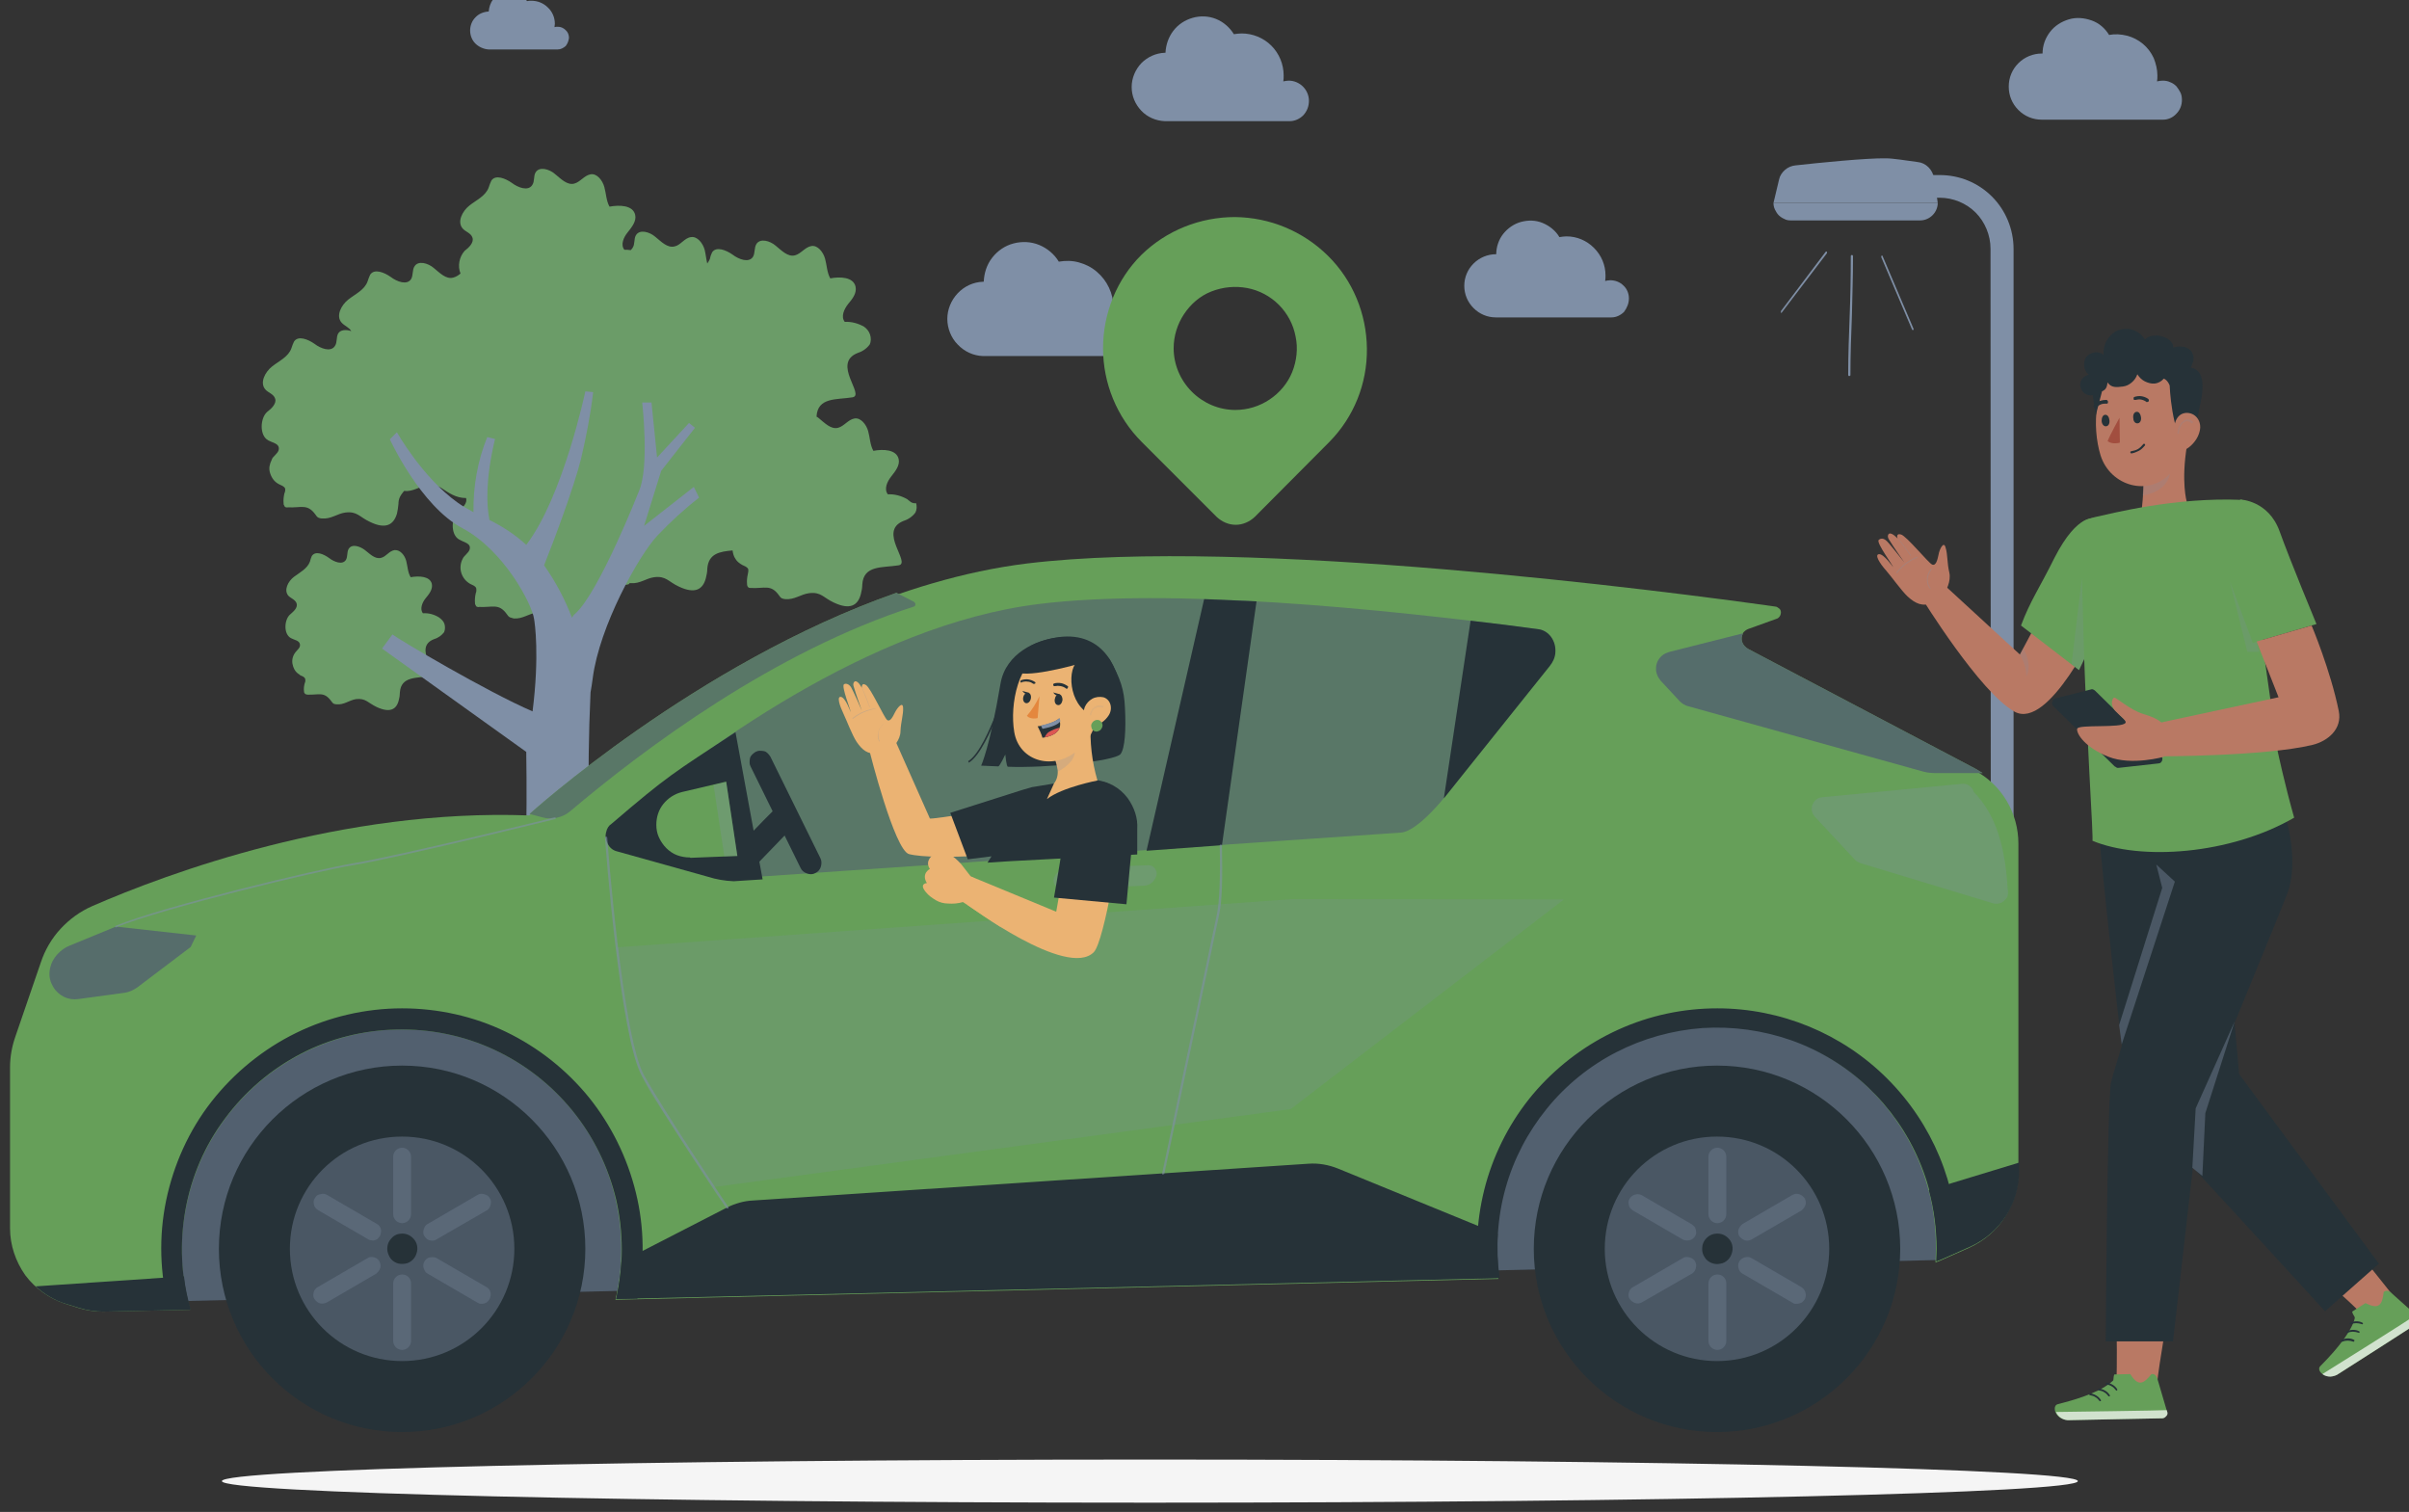 <?xml version="1.0" encoding="utf-8"?>
<!-- Generator: Adobe Illustrator 27.5.0, SVG Export Plug-In . SVG Version: 6.00 Build 0)  -->
<svg version="1.1" id="Calque_1" xmlns="http://www.w3.org/2000/svg" xmlns:xlink="http://www.w3.org/1999/xlink" x="0px" y="0px"
	 viewBox="0 0 648.2 406.8" style="enable-background:new 0 0 648.2 406.8;" xml:space="preserve">
<rect x="0" y="0" width="648.2" height="406.8" fill="#333333" stroke="none"/>
<style type="text/css">
	.st0{fill:#6B9C68;}
	.st1{fill:#7F8FA6;}
	.st2{fill:#F5F5F5;}
	.st3{fill:#669F59;}
	.st4{fill:#B97964;}
	.st5{fill:#263238;}
	.st6{opacity:0.7;fill:#FFFFFF;enable-background:new    ;}
	.st7{opacity:0.2;fill:#7F8FA6;enable-background:new    ;}
	.st8{fill:#A24E3F;}
	.st9{opacity:0.4;fill:#7F8FA6;enable-background:new    ;}
	.st10{opacity:0.3;fill:#7F8FA6;enable-background:new    ;}
	.st11{opacity:0.5;fill:#7F8FA6;enable-background:new    ;}
	.st12{opacity:0.8;fill:#566D6B;enable-background:new    ;}
	.st13{opacity:0.3;}
	.st14{fill:#566D6B;}
	.st15{opacity:0.6;fill:#7F8FA6;enable-background:new    ;}
	.st16{opacity:0.8;fill:#52606F;enable-background:new    ;}
	.st17{fill:#EBB373;}
	.st18{fill:#DC5753;}
	.st19{fill:#E4873E;}
	.st20{opacity:0.1;fill:#7F8FA6;enable-background:new    ;}
</style>
<path class="st0" d="M244.1,134.3c-1.6-0.9-3.4-1.4-5.2-1.3c-1.1-1.4-0.2-3.4,0.9-4.8c1.1-1.4,2.4-3,2-4.7c-0.6-2.6-4.2-2.7-6.8-2.2
	c-0.9-1.6-0.9-3.5-1.4-5.3c-0.5-1.8-2-3.7-3.7-3.4c-1.7,0.3-2.8,2.1-4.4,2.5c-1.9,0.5-3.6-1.3-5.2-2.6c-0.2-0.2-0.4-0.3-0.6-0.4
	c0.3-5.3,5.4-4.5,9.7-5.2c3.4-0.6-5.6-9.1,1.3-11.9c1.3-0.4,2.5-1.2,3.3-2.3c0.4-0.8,0.4-1.8,0.1-2.7c-0.3-0.9-0.9-1.6-1.6-2.1
	c-1.6-0.9-3.4-1.4-5.2-1.3c-1.1-1.4-0.2-3.4,0.9-4.8c1.1-1.3,2.4-2.9,2-4.7c-0.6-2.6-4.2-2.7-6.8-2.2c-0.9-1.6-0.9-3.5-1.4-5.3
	c-0.5-1.8-2-3.7-3.7-3.4s-2.8,2.1-4.4,2.5c-1.9,0.5-3.6-1.3-5.2-2.6c-1.5-1.3-4.2-2.1-5.2-0.4c-0.6,1-0.3,2.4-0.9,3.4
	c-1.1,1.7-3.8,0.7-5.5-0.6c-1.7-1.2-4.4-2.3-5.5-0.6c-0.3,0.6-0.5,1.2-0.6,1.8c-0.2,0.4-0.4,0.8-0.7,1.2c-0.3-1.2-0.4-2.5-0.7-3.7
	c-0.5-1.8-2-3.7-3.7-3.4c-1.7,0.2-2.8,2.2-4.4,2.5c-1.9,0.5-3.6-1.3-5.2-2.6c-1.5-1.3-4.2-2.1-5.2-0.4c-0.6,1-0.2,2.4-0.9,3.4
	c-0.1,0.2-0.3,0.4-0.5,0.6c-0.6-0.1-1.1-0.1-1.7-0.1c-1.1-1.3-0.2-3.4,0.9-4.7c1.1-1.4,2.4-3,2-4.7c-0.6-2.6-4.2-2.7-6.9-2.2
	c-0.9-1.6-0.9-3.5-1.4-5.3s-2-3.7-3.7-3.4c-1.7,0.3-2.8,2.1-4.4,2.5c-1.9,0.5-3.6-1.3-5.2-2.6c-1.5-1.3-4.2-2.1-5.2-0.4
	c-0.6,1-0.2,2.4-0.9,3.4c-1.1,1.7-3.8,0.7-5.5-0.6c-1.7-1.2-4.4-2.3-5.5-0.6c-0.3,0.6-0.5,1.2-0.7,1.8c-0.8,2.3-3.3,3.4-5.2,4.9
	c-1.9,1.5-3.4,4.4-1.8,6.2c0.8,0.9,2.2,1.2,2.6,2.4c0.5,1.3-0.9,2.7-2.1,3.6c-0.7,0.8-1.2,1.8-1.4,2.9s-0.1,2.2,0.3,3.2
	c-0.6,0.5-1.2,0.9-2,1.1c-1.9,0.5-3.6-1.3-5.2-2.6c-1.5-1.3-4.2-2.1-5.2-0.4c-0.6,0.9-0.3,2.4-0.9,3.4c-1.1,1.7-3.8,0.7-5.5-0.6
	c-1.7-1.2-4.4-2.3-5.5-0.6c-0.3,0.6-0.5,1.2-0.7,1.8c-0.8,2.3-3.3,3.4-5.2,4.9c-1.9,1.5-3.4,4.4-1.8,6.2c0.8,0.9,2.1,1.3,2.6,2.3
	c-1.3-0.5-2.9-0.4-3.5,0.6s-0.2,2.4-0.9,3.4c-1.1,1.7-3.8,0.7-5.5-0.6c-1.7-1.2-4.4-2.3-5.5-0.6c-0.3,0.6-0.5,1.2-0.7,1.8
	c-0.8,2.3-3.3,3.4-5.2,4.9c-1.9,1.5-3.4,4.4-1.8,6.2c0.8,0.9,2.2,1.2,2.6,2.4c0.5,1.3-0.9,2.7-2.1,3.6c-1.9,1.6-2.2,6.4,0.3,7.7
	c1.1,0.6,2.6,0.8,2.8,1.9c0.2,1.1-0.8,1.8-1.5,2.6c-0.2,0.2-0.3,0.4-0.4,0.7c-0.3,0.6-0.5,1.2-0.6,1.8c-0.1,0.7,0,1.3,0.2,1.9
	c0.2,0.6,0.5,1.2,0.9,1.7c0.4,0.5,0.9,0.9,1.5,1.2c0.6,0.3,1.3,0.5,1.6,1.1c0.1,0.5,0,0.9-0.2,1.4c-0.2,0.9-0.3,1.8-0.2,2.7
	c0,0.1,0,0.3,0.1,0.4s0.1,0.3,0.2,0.4c0.1,0.1,0.2,0.2,0.4,0.2c0.1,0,0.3,0.1,0.4,0c3.6,0.2,5.3-1.1,7.5,2c0.2,0.3,0.4,0.6,0.8,0.8
	c0.3,0.1,0.6,0.2,0.9,0.2c2.5,0.2,4.1-1.3,6.3-1.6c3.2-0.4,3.8,1.2,6.6,2.5c4.3,2.1,6.4,0.8,7.3-2.2c0.2-0.8,0.3-1.7,0.4-2.6
	c0-0.6,0.1-1.3,0.4-1.9c0.3-0.6,0.7-1.1,1.1-1.6h0.1c2.3,0.2,3.9-1.1,5.9-1.5l1.3-0.1c2.4,0,3.2,1.4,5.7,2.6
	c1.2,0.6,2.4,0.9,3.7,0.9c0.4,1.4-0.9,2.6-2.1,3.5c-1.9,1.6-2.2,6.4,0.3,7.7c1,0.6,2.6,0.9,2.8,1.9c0.2,1.1-0.8,1.8-1.5,2.6
	c-0.2,0.2-0.3,0.4-0.4,0.6c-0.6,1.1-0.8,2.5-0.4,3.8c0.4,1.3,1.2,2.3,2.4,3c0.6,0.3,1.3,0.5,1.6,1.1c0.1,0.5,0.1,1-0.1,1.4
	c-0.2,0.9-0.3,1.8-0.2,2.7c0,0.1,0,0.3,0.1,0.4s0.1,0.3,0.2,0.4c0.1,0.1,0.2,0.2,0.4,0.2c0.1,0,0.3,0.1,0.4,0c3.6,0.2,5.3-1.1,7.5,2
	c0.2,0.3,0.4,0.6,0.8,0.8c0.3,0.1,0.6,0.2,1,0.3c2.5,0.2,4.1-1.4,6.4-1.6c3.1-0.4,3.8,1.2,6.6,2.5c4.4,2.1,6.5,0.8,7.3-2.2
	c0.2-0.8,0.4-1.7,0.4-2.6c0.3-5.3,5.4-4.5,9.8-5.2c0.1,0,0.3-0.1,0.4-0.1s0.2-0.2,0.3-0.3h0.3c2.5,0.2,4.1-1.3,6.3-1.6
	c3.2-0.4,3.8,1.2,6.6,2.5c4.4,2.1,6.5,0.8,7.3-2.2c0.2-0.8,0.4-1.7,0.4-2.6c0.3-4.1,3.4-4.6,6.8-4.9c0.1,0.8,0.3,1.6,0.8,2.3
	c0.4,0.7,1.1,1.2,1.8,1.6c0.6,0.3,1.3,0.5,1.6,1.1c0.1,0.5,0,0.9-0.1,1.4c-0.2,0.9-0.3,1.8-0.2,2.7c0,0.3,0.1,0.6,0.3,0.8
	c0.2,0.2,0.5,0.2,0.8,0.2c3.6,0.2,5.3-1.1,7.5,2c0.2,0.3,0.4,0.6,0.8,0.8c0.3,0.1,0.6,0.2,0.9,0.2c2.5,0.2,4.1-1.3,6.4-1.6
	c3.2-0.4,3.8,1.2,6.6,2.5c4.4,2.1,6.5,0.8,7.3-2.2c0.2-0.8,0.4-1.7,0.4-2.6c0.3-5.3,5.4-4.5,9.8-5.2c3.4-0.6-5.6-9.1,1.2-11.9
	c1.3-0.4,2.5-1.2,3.3-2.3c0.4-0.8,0.4-1.7,0.2-2.5C245.2,135.5,244.8,134.8,244.1,134.3L244.1,134.3z"/>
<path class="st0" d="M118.1,166.1c-1.3-0.8-2.8-1.2-4.3-1.1c-0.9-1.1-0.2-2.9,0.7-4c0.9-1.1,2-2.4,1.7-3.9c-0.5-2.1-3.5-2.2-5.7-1.8
	c-0.8-1.3-0.8-2.9-1.2-4.4s-1.6-3-3.1-2.9c-1.5,0.2-2.3,1.8-3.7,2.1c-1.6,0.4-3-1.1-4.3-2.1s-3.5-1.8-4.4-0.3
	c-0.5,0.9-0.2,2-0.7,2.9c-0.9,1.5-3.2,0.6-4.6-0.5c-1.4-1-3.6-2-4.6-0.5c-0.2,0.5-0.4,1-0.5,1.5c-0.7,1.9-2.7,2.9-4.3,4.1
	c-1.6,1.2-2.8,3.6-1.5,5.1c0.7,0.7,1.8,1,2.2,2c0.4,1.2-0.8,2.2-1.7,3c-1.6,1.3-1.9,5.3,0.2,6.4c0.9,0.5,2.2,0.6,2.4,1.6
	s-0.7,1.5-1.2,2.2c-0.7,0.9-1,2-0.8,3.1s0.7,2.1,1.6,2.7c0.2,0.1,0.3,0.2,0.5,0.4c0.5,0.2,1.1,0.4,1.3,0.9c0.1,0.4,0.1,0.8-0.1,1.2
	c-0.2,0.7-0.3,1.5-0.2,2.2c0,0.3,0.1,0.5,0.3,0.7c0.2,0.1,0.4,0.2,0.7,0.2c3,0.1,4.4-0.9,6.3,1.7c0.2,0.3,0.4,0.5,0.6,0.7
	c0.3,0.1,0.5,0.2,0.8,0.2c2.1,0.2,3.4-1.1,5.3-1.4c2.6-0.3,3.2,1,5.5,2.1c3.6,1.7,5.4,0.7,6-1.8c0.2-0.7,0.3-1.4,0.3-2.1
	c0.3-4.4,4.5-3.8,8.1-4.4c2.8-0.5-4.7-7.6,1-9.9c1.1-0.3,2.1-1,2.8-1.9c0.3-0.7,0.3-1.5,0.1-2.2S118.8,166.6,118.1,166.1
	L118.1,166.1z"/>
<path class="st1" d="M173.3,141.5l4.6-14.8l9.1-11.6l-1.6-1.3l-8.6,9.3l-1.5-14.8h-2.5c0,0,2,17.5-0.9,23.9c0,0-10.6,27-17.1,32.9
	c-0.4,0.3-0.7,0.7-0.9,1.1c-1.9-5-4.4-9.7-7.5-14.1c2.6-6.5,8-20.9,9.9-28.5c1.4-5.9,2.6-12,3.3-18.1l-2.1-0.2c0,0-6,28.4-15.9,41.3
	c-2.9-2.7-6.3-4.9-9.9-6.7c-0.8-4-1.1-10.9,1.5-21.8l-2.1-0.5c-2.6,6.4-3.8,13.3-3.7,20.2c-1.5-0.8-2.9-1.6-4.3-2.6
	c-9.5-6.8-16.3-18.9-16.3-18.9l-1.9,1.9c0,0,8.2,17.9,19.5,23.9s18.8,20.6,19.3,24.4c0.2,1.1,1.5,9.8-0.4,24.9
	c-12.1-5.2-36.1-19.4-37.7-20.7l-2.8,3.8l38.8,27.8c0.6,37-2.2,75.5-2.1,83.8h22.6c-0.6-11.5-5.3-54.7-3.2-99.8
	c0.2-1.1,0.4-2.4,0.6-3.9c1.8-13.9,12.3-32.8,17.3-38.2c3.5-3.7,7.3-7.2,11.3-10.3l-1.4-2.9L173.3,141.5L173.3,141.5z"/>
<path class="st1" d="M352.2,27.1c0-1.4-0.6-2.8-1.6-3.8s-2.4-1.6-3.8-1.6c-0.5,0-1,0.1-1.5,0.2c0.1-0.5,0.1-1.1,0.1-1.6
	c0-3-1.2-5.9-3.3-8s-5-3.3-8-3.3c-0.7,0-1.4,0.1-2.1,0.2c-1.1-1.8-2.8-3.3-4.8-4.1c-2-0.8-4.2-0.9-6.3-0.3c-2.1,0.6-3.9,1.8-5.2,3.5
	s-2,3.8-2.1,5.9h-0.2c-2.4,0.1-4.6,1.1-6.3,2.8c-1.6,1.7-2.6,4-2.6,6.4s0.9,4.6,2.6,6.4c1.6,1.7,3.9,2.7,6.3,2.8H347
	c1.4,0,2.7-0.6,3.7-1.6C351.7,29.9,352.2,28.6,352.2,27.1L352.2,27.1z"/>
<path class="st1" d="M438.3,80.3c0-1.3-0.5-2.6-1.5-3.5c-0.9-0.9-2.2-1.4-3.5-1.4c-0.5,0-1,0.1-1.4,0.2c0.1-0.5,0.1-1,0.1-1.5
	c0-2.8-1.1-5.4-3.1-7.4s-4.6-3.1-7.4-3.1c-0.6,0-1.3,0.1-1.9,0.2c-1-1.7-2.6-3-4.5-3.8s-3.9-0.8-5.8-0.3c-1.9,0.5-3.6,1.7-4.8,3.2
	s-1.9,3.5-1.9,5.5h-0.1c-2.2,0-4.4,0.9-6,2.5c-1.6,1.6-2.5,3.7-2.5,6s0.9,4.4,2.5,6s3.7,2.5,6,2.5h31.1c1.3,0,2.5-0.6,3.4-1.5
	C437.8,82.8,438.3,81.6,438.3,80.3L438.3,80.3z"/>
<path class="st1" d="M153.1,10.2c0-0.8-0.3-1.6-0.9-2.1c-0.6-0.6-1.3-0.9-2.1-0.9c-0.3,0-0.6,0-0.9,0.1c0-0.3,0.1-0.6,0.1-0.9
	c0-1.7-0.7-3.3-1.9-4.4c-1.2-1.2-2.8-1.8-4.4-1.8c-0.4,0-0.8,0-1.2,0.1c-0.6-1-1.6-1.8-2.7-2.3c-1.1-0.4-2.3-0.5-3.5-0.2
	c-1.2,0.3-2.2,1-2.9,2c-0.7,0.9-1.1,2.1-1.2,3.3h-0.1c-1.3,0.1-2.6,0.6-3.5,1.6c-0.9,0.9-1.4,2.2-1.4,3.5s0.5,2.6,1.4,3.5
	s2.2,1.5,3.5,1.6h18.7c0.8,0,1.5-0.4,2.1-0.9C152.7,11.8,153,11,153.1,10.2L153.1,10.2z"/>
<path class="st1" d="M587.1,26.9c0-0.7-0.1-1.4-0.4-2s-0.7-1.2-1.1-1.7c-0.5-0.5-1.1-0.9-1.7-1.1c-0.6-0.3-1.3-0.4-2-0.4
	c-0.5,0-1,0.1-1.5,0.2c0.1-0.5,0.1-1.1,0.1-1.6c0-1.6-0.4-3.2-1-4.7c-0.7-1.5-1.7-2.8-2.9-3.8c-1.2-1-2.7-1.8-4.3-2.2
	s-3.2-0.5-4.8-0.2c-1.1-1.8-2.7-3.2-4.7-3.9s-4.1-0.9-6.1-0.3c-2,0.6-3.8,1.7-5.1,3.4s-2,3.7-2,5.8h-0.2c-2.3,0-4.6,0.9-6.3,2.6
	c-1.7,1.7-2.6,3.9-2.6,6.3s0.9,4.6,2.6,6.3c1.7,1.7,3.9,2.6,6.3,2.6H582c1.4,0,2.7-0.6,3.6-1.6C586.6,29.6,587.1,28.3,587.1,26.9
	L587.1,26.9z"/>
<path class="st1" d="M307.1,90.2c0-1.6-0.6-3.1-1.7-4.2c-1.1-1.1-2.6-1.7-4.2-1.7c-0.6,0-1.1,0.1-1.7,0.2c0.1-0.6,0.1-1.2,0.1-1.8
	c0-1.8-0.4-3.6-1.2-5.3c-0.8-1.7-1.9-3.1-3.3-4.3s-3-2-4.8-2.5c-1.8-0.5-3.6-0.5-5.4-0.2c-1.2-2-3.1-3.6-5.3-4.5
	c-2.2-0.9-4.6-1-6.9-0.4c-2.3,0.6-4.3,2-5.7,3.8c-1.5,1.9-2.2,4.2-2.3,6.5h-0.2c-2.6,0.1-5,1.2-6.8,3.1c-1.8,1.9-2.8,4.4-2.8,6.9
	s1,5.1,2.8,6.9c1.8,1.9,4.2,3,6.8,3.1h36.9c1.5,0,3-0.7,4.1-1.8S307.2,91.7,307.1,90.2L307.1,90.2z"/>
<path class="st1" d="M535.7,286h6.1V67c0-5.3-2.1-10.4-5.8-14.1c-3.8-3.8-8.8-5.8-14.1-5.8h-5.4v6.1h5.4c3.7,0,7.2,1.5,9.7,4
	s4,6.1,4,9.7L535.7,286L535.7,286z"/>
<path class="st1" d="M477.2,54.6h44.2l-1-6.7c-0.2-1.1-0.7-2.1-1.5-2.9c-0.8-0.8-1.8-1.3-2.9-1.4c-2.9-0.4-6.7-1-8.5-1
	c-5.2-0.1-18.1,1.2-24.4,1.9c-1,0.1-2,0.5-2.8,1.2c-0.8,0.7-1.4,1.6-1.6,2.6L477.2,54.6L477.2,54.6z"/>
<path class="st1" d="M481.8,59.3h34.9c1.2,0,2.4-0.5,3.3-1.4s1.4-2.1,1.4-3.3h-44.2c0,0.6,0.1,1.2,0.4,1.8s0.6,1.1,1,1.5
	c0.4,0.4,1,0.8,1.5,1C480.6,59.2,481.2,59.3,481.8,59.3L481.8,59.3z"/>
<path class="st1" d="M514.7,88.8c0,0-0.1,0-0.1,0c0,0-0.1-0.1-0.1-0.1l-8.3-19.5c0,0,0-0.1,0-0.1s0-0.1,0-0.1c0,0,0-0.1,0-0.1
	c0,0,0,0,0.1-0.1s0.1,0,0.1,0s0.1,0,0.1,0c0,0,0,0,0.1,0.1c0,0,0,0.1,0,0.1l8.3,19.5c0,0,0,0.1,0,0.1s0,0.1,0,0.1c0,0,0,0.1,0,0.1
	C514.8,88.7,514.8,88.7,514.7,88.8L514.7,88.8L514.7,88.8z"/>
<path class="st1" d="M497.6,101.2c-0.1,0-0.1,0-0.2-0.1c0,0-0.1-0.1-0.1-0.2c0-5.6,0.2-10.9,0.4-16s0.3-10.3,0.3-16
	c0-0.1,0-0.1,0.1-0.2c0,0,0.1-0.1,0.2-0.1s0.1,0,0.2,0.1c0,0,0.1,0.1,0.1,0.2c0,5.6-0.2,10.9-0.3,16c-0.2,5.1-0.4,10.3-0.4,16
	c0,0.1,0,0.1-0.1,0.2C497.7,101.1,497.6,101.2,497.6,101.2z"/>
<path class="st1" d="M479.3,84.2c0,0-0.1,0-0.1-0.1c0,0,0-0.1,0-0.1c0,0,0-0.1,0-0.1s0-0.1,0-0.1c0,0,0-0.1,0-0.1l12-15.9
	c0,0,0-0.1,0.1-0.1s0.1,0,0.1,0s0.1,0,0.1,0s0.1,0,0.1,0c0,0,0,0.1,0,0.1c0,0,0,0.1,0,0.1s0,0.1,0,0.1c0,0,0,0.1,0,0.1l-12.1,15.9
	C479.4,84.1,479.4,84.2,479.3,84.2C479.3,84.2,479.3,84.2,479.3,84.2L479.3,84.2z"/>
<path class="st2" d="M559.1,398.5c0,3.2-111.8,5.8-249.7,5.8s-249.7-2.6-249.7-5.8s111.8-5.8,249.7-5.8S559.1,395.3,559.1,398.5z"/>
<path class="st3" d="M307.2,68.5c6.7-6.5,15.7-10.1,25.1-10.1c9.4,0.1,18.3,3.8,25,10.4s10.4,15.6,10.5,25
	c0.1,9.4-3.5,18.4-10.1,25.1l-20.1,20.2c-1.4,1.3-3.2,2.1-5.1,2.1s-3.7-0.8-5.1-2.1l-20.2-20.2c-6.7-6.7-10.4-15.8-10.4-25.2
	S300.5,75.1,307.2,68.5L307.2,68.5z M332.4,110.3c3.3,0,6.5-1,9.2-2.8s4.9-4.4,6.1-7.4c1.2-3,1.6-6.4,0.9-9.6
	c-0.6-3.2-2.2-6.2-4.5-8.5c-2.3-2.3-5.3-3.9-8.5-4.5c-3.2-0.6-6.5-0.3-9.6,0.9s-5.6,3.4-7.4,6.1s-2.8,5.9-2.8,9.2
	c0,4.4,1.8,8.6,4.9,11.7C323.8,108.5,328,110.3,332.4,110.3L332.4,110.3z"/>
<path class="st4" d="M624,343.1l9.4-7.4c6,6.8,10.8,13.6,14.4,17.6l-2.2,5.3l-6.1-1.2C634.5,352.4,629.4,347.6,624,343.1L624,343.1z
	"/>
<path class="st3" d="M632.9,352.9l3.6-2.3c3.7,1.9,4.5,0.4,4.9-3c1-0.8,2,0.2,2.3,0.5l6.6,5.9c0.3,0.2,0.4,0.6,0.5,0.9
	s-0.1,0.7-0.3,1c-0.1,0.1-0.2,0.2-0.3,0.3l-8.7,5.6l-12.2,7.8c-3.3,2.1-6.2-0.8-5-2c5.3-5.3,8.6-9.9,9.3-12.9
	C633.7,354.1,633.2,354.1,632.9,352.9L632.9,352.9z"/>
<path class="st5" d="M635.6,356.3C635.6,356.3,635.5,356.3,635.6,356.3c-0.6-0.2-1.1-0.3-1.6-0.3s-1,0.1-1.5,0.3c0,0-0.1,0-0.1,0
	s-0.1,0-0.1,0c0,0-0.1,0-0.1,0s0,0,0-0.1s0-0.1,0-0.1s0-0.1,0-0.1s0-0.1,0-0.1c0,0,0,0,0.1,0c0.5-0.2,1.1-0.4,1.7-0.4
	s1.2,0.1,1.7,0.4c0.1,0,0.1,0.1,0.1,0.1s0,0.1,0,0.2c0,0-0.1,0.1-0.1,0.1C635.7,356.3,635.7,356.3,635.6,356.3L635.6,356.3z"/>
<path class="st5" d="M634.7,358.6L634.7,358.6c-0.6-0.2-1.1-0.3-1.6-0.3s-1,0.1-1.5,0.3c0,0-0.1,0-0.1,0s-0.1,0-0.1,0s-0.1,0-0.1,0
	s0,0,0-0.1s0-0.1,0-0.1s0-0.1,0-0.1s0-0.1,0-0.1c0,0,0,0,0.1,0c0.5-0.2,1.1-0.4,1.7-0.4s1.2,0.1,1.7,0.4c0.1,0,0.1,0.1,0.1,0.1
	c0,0.1,0,0.1,0,0.2c0,0-0.1,0.1-0.1,0.1C634.8,358.6,634.8,358.6,634.7,358.6L634.7,358.6z"/>
<path class="st5" d="M633.3,361C633.3,361,633.3,361,633.3,361c-0.6-0.2-1.1-0.3-1.6-0.3s-1,0.1-1.5,0.3c0,0-0.1,0-0.1,0
	s-0.1,0-0.1,0c0,0-0.1,0-0.1,0s0,0,0-0.1s0-0.1,0-0.1s0-0.1,0-0.1s0-0.1,0-0.1c0,0,0,0,0.1-0.1c0.5-0.2,1.1-0.4,1.7-0.4
	s1.2,0.1,1.7,0.4c0,0,0,0,0.1,0c0,0,0,0,0,0.1s0,0.1,0,0.1c0,0,0,0.1,0,0.1c0,0,0,0.1-0.1,0.1C633.4,361,633.4,361,633.3,361
	L633.3,361z"/>
<path class="st6" d="M650.5,355.9c-0.1,0.1-0.2,0.2-0.3,0.3l-8.7,5.6l-12.2,7.8c-0.6,0.5-1.4,0.7-2.2,0.8c-0.8,0-1.6-0.2-2.2-0.7
	c0.5-0.3,25-15.6,25.2-16l0.5,0.5c0.2,0.2,0.3,0.5,0.3,0.9C650.9,355.4,650.7,355.7,650.5,355.9L650.5,355.9z"/>
<path class="st4" d="M568.8,342.8l14.5,9c-1.1,10.9-3.8,20.8-2.8,26.1l-4.7,3.4l-6.4-6.7C569.5,374.6,570,355.1,568.8,342.8z"/>
<path class="st3" d="M568.9,369.8l4.3-0.1c2.2,3.5,3.6,2.6,5.7,0c1.3-0.2,1.6,1.3,1.7,1.6l2.5,8.5c0.1,0.3,0.1,0.7-0.1,1
	c-0.2,0.3-0.5,0.5-0.8,0.7c-0.1,0-0.3,0.1-0.4,0.1l-10.4,0.2l-14.5,0.3c-4,0.1-4.9-3.9-3.2-4.3c7.3-1.8,12.4-4,14.7-6.2
	C568.9,371.3,568.5,371,568.9,369.8L568.9,369.8z"/>
<path class="st5" d="M569.5,374.1c0,0-0.1,0-0.1,0c0,0-0.1,0-0.1-0.1c-0.3-0.4-0.7-0.8-1.1-1c-0.4-0.3-0.9-0.4-1.4-0.5
	c0,0-0.1,0-0.1,0s0,0-0.1-0.1s0,0,0-0.1c0,0,0-0.1,0-0.1c0,0,0-0.1,0-0.1s0,0,0.1-0.1s0,0,0.1,0c0,0,0.1,0,0.1,0
	c0.6,0.1,1.1,0.3,1.6,0.6c0.5,0.3,0.9,0.7,1.2,1.2c0,0,0,0.1,0,0.2c0,0.1,0,0.1-0.1,0.1C569.6,374.2,569.5,374.2,569.5,374.1
	L569.5,374.1z"/>
<path class="st5" d="M567.5,375.7c0,0-0.1,0-0.1,0c0,0-0.1,0-0.1-0.1c-0.3-0.4-0.7-0.8-1.1-1c-0.4-0.3-0.9-0.4-1.4-0.5
	c-0.1,0-0.1,0-0.2-0.1s-0.1-0.1,0-0.2c0,0,0-0.1,0-0.1s0,0,0.1-0.1c0,0,0,0,0.1,0s0.1,0,0.1,0c0.6,0.1,1.1,0.3,1.6,0.6
	c0.5,0.3,0.9,0.7,1.2,1.2c0,0,0,0.1,0,0.2c0,0.1,0,0.1-0.1,0.1C567.6,375.7,567.6,375.7,567.5,375.7L567.5,375.7z"/>
<path class="st5" d="M565.1,377c0,0-0.1,0-0.1,0c0,0-0.1,0-0.1-0.1c-0.3-0.4-0.7-0.8-1.1-1c-0.4-0.3-0.9-0.4-1.4-0.5
	c0,0-0.1,0-0.1,0c0,0,0,0-0.1-0.1s0,0,0-0.1c0,0,0-0.1,0-0.1c0,0,0-0.1,0-0.1c0,0,0,0,0.1-0.1c0,0,0,0,0.1,0c0,0,0.1,0,0.1,0
	c0.6,0.1,1.1,0.3,1.6,0.6c0.5,0.3,0.9,0.7,1.2,1.2c0,0,0,0.1,0,0.1s0,0.1,0,0.1C565.3,376.9,565.3,377,565.1,377
	C565.2,377,565.2,377,565.1,377L565.1,377L565.1,377z"/>
<path class="st6" d="M582.3,381.5c-0.1,0-0.3,0.1-0.4,0.1l-10.4,0.2l-14.5,0.3c-0.8,0.1-1.6-0.1-2.3-0.5c-0.7-0.4-1.2-1-1.5-1.7
	c0.6,0,29.5-0.4,29.8-0.5l0.2,0.6c0.1,0.3,0,0.7-0.2,0.9S582.6,381.4,582.3,381.5L582.3,381.5z"/>
<path class="st4" d="M588.4,135c0,0-1.6-5.4,0.1-15.4l-0.5-0.2c0.2-1.4,0.5-2.7,0.8-3.8c0,0,0,0,0-0.1l-12.4,9.7
	c0.7,3.1,0.2,9.2-0.1,11.8c0,0-1.2,4.8,5,4.3C585.7,140.9,588.4,135,588.4,135L588.4,135z"/>
<path class="st7" d="M576.6,129.6l7.4-2.6c-0.4,2.5-2.2,5.5-7.5,6.3C576.7,132.1,576.7,130.8,576.6,129.6L576.6,129.6z"/>
<path class="st4" d="M588,109.1c0.1,8.5,0.3,13.3-3.7,17.9c-6,6.9-16.5,3.8-19.1-4.5c-2.3-7.5-2-20.2,6-24c1.8-0.8,3.8-1.2,5.8-1.1
	c2,0.1,3.9,0.7,5.6,1.8c1.7,1.1,3.1,2.5,4,4.3C587.5,105.1,588,107.1,588,109.1L588,109.1z"/>
<path class="st5" d="M588.4,98.8c-1.5-4.6-13.2-3.8-16.3-1.2c-0.5,0.4,6.7,3.4,6.3,3.3l3.3,0.9c0.5-0.1,1.5,0.4,2.1,1.9
	c0,0,0.5,13,4.5,16.5c2.8-1.7,2.7-6.8,3.4-9.9C592.8,105.6,594.1,98.8,588.4,98.8L588.4,98.8z"/>
<path class="st4" d="M591.9,115.9c-0.2,1-0.7,2-1.3,2.8c-0.6,0.8-1.4,1.6-2.3,2.1c-2.4,1.4-3.6-1.3-3.5-4c0.1-2.4,0.6-5.4,3.3-5.7
	C590.8,110.9,592.5,113.4,591.9,115.9L591.9,115.9z"/>
<path class="st5" d="M576.1,112.3c0.1,0.9-0.3,1.6-1,1.6s-1.1-0.7-1.1-1.5c-0.1-0.9,0.3-1.6,1-1.6
	C575.6,110.8,576,111.5,576.1,112.3z"/>
<path class="st5" d="M567.6,113.1c0.1,0.9-0.3,1.6-1,1.6c-0.6,0-1.1-0.7-1.1-1.5s0.3-1.6,1-1.6C567.1,111.6,567.5,112.2,567.6,113.1
	z"/>
<path class="st8" d="M570.3,112.4c0,0-2.5,4.5-3.2,6.3c1.3,1,3.3,0.4,3.3,0.4L570.3,112.4L570.3,112.4z"/>
<path class="st5" d="M577.9,108.1c-0.1,0-0.1,0.1-0.2,0.1s-0.1,0-0.2-0.1c-0.4-0.3-0.9-0.5-1.4-0.6c-0.5-0.1-1,0-1.5,0.1
	c-0.1,0-0.2,0-0.3,0s-0.2-0.1-0.2-0.2c0-0.1,0-0.1,0-0.2c0-0.1,0-0.1,0-0.2c0-0.1,0-0.1,0.1-0.1c0,0,0.1-0.1,0.1-0.1
	c0.6-0.2,1.3-0.3,1.9-0.2c0.6,0.1,1.2,0.3,1.8,0.7c0,0,0.1,0.1,0.1,0.1c0,0,0,0.1,0.1,0.2c0,0.1,0,0.1,0,0.2s0,0.1-0.1,0.2
	C578.1,108.1,578,108.1,577.9,108.1L577.9,108.1z"/>
<path class="st5" d="M573.5,122c-0.1,0-0.2-0.1-0.2-0.1c0-0.1-0.1-0.2-0.1-0.2s0-0.2,0.1-0.2c0.1-0.1,0.1-0.1,0.2-0.1
	c0.6-0.1,1.3-0.3,1.8-0.6s1-0.8,1.4-1.3c0,0,0.1-0.1,0.1-0.1c0,0,0.1,0,0.1,0s0.1,0,0.1,0c0,0,0.1,0,0.1,0.1
	c0.1,0.1,0.1,0.2,0.1,0.2s0,0.2-0.1,0.2c-0.5,0.6-1,1.1-1.6,1.4S574.2,121.9,573.5,122L573.5,122L573.5,122z"/>
<path class="st7" d="M586.1,116.7C586.1,116.7,586.1,116.7,586.1,116.7c-0.1,0-0.1,0-0.2-0.1c0,0,0-0.1,0-0.1c0,0,0-0.1,0-0.1
	c0-0.8,0.3-1.5,0.7-2.2c0.3-0.6,0.9-1,1.5-1.3c0.3-0.1,0.7-0.1,1,0c0.3,0.1,0.6,0.3,0.9,0.5c0,0,0.1,0.1,0.1,0.2s0,0.1-0.1,0.2
	c0,0,0,0-0.1,0.1s-0.1,0-0.1,0s-0.1,0-0.1,0c0,0,0,0-0.1-0.1c-0.2-0.2-0.4-0.3-0.7-0.4s-0.5-0.1-0.8,0c-0.5,0.2-1,0.6-1.2,1.1
	c-0.4,0.6-0.6,1.3-0.6,2c0,0.1,0,0.1-0.1,0.2S586.2,116.8,586.1,116.7L586.1,116.7z"/>
<path class="st5" d="M563.6,109.7c-0.1,0-0.2-0.1-0.2-0.1c-0.1-0.1-0.1-0.2-0.1-0.3s0-0.2,0.1-0.3c0.4-0.5,0.9-0.9,1.5-1.1
	c0.6-0.2,1.2-0.3,1.9-0.3c0,0,0.1,0,0.2,0.1c0,0,0.1,0.1,0.1,0.1c0,0,0,0.1,0.1,0.2c0,0.1,0,0.1,0,0.2c0,0.1,0,0.1,0,0.2
	c0,0.1-0.1,0.1-0.1,0.1c0,0-0.1,0.1-0.1,0.1c0,0-0.1,0-0.2,0c-0.5,0-1,0-1.5,0.2s-0.9,0.5-1.2,0.9c0,0.1-0.1,0.1-0.2,0.1
	C563.8,109.7,563.7,109.7,563.6,109.7L563.6,109.7z"/>
<path class="st5" d="M589.9,95c-0.8-1.8-3.3-2.1-5.1-1.5c-0.1-2.3-3.2-3.4-5.1-3.2c-1,0-1.9,0.4-2.6,1.1c0.2,0-0.7-1.1-1.2-1.5
	c-0.9-0.8-2-1.3-3.2-1.4c-1.2-0.1-2.4,0.1-3.5,0.7c-1,0.6-1.9,1.6-2.5,2.7c-0.5,1.1-0.8,2.3-0.7,3.6c-0.3-0.3-0.7-0.5-1.1-0.6
	c-0.4-0.1-0.8-0.2-1.3-0.1c-0.4,0.1-0.8,0.2-1.2,0.4s-0.7,0.5-1,0.8c-0.5,0.7-0.7,1.6-0.6,2.5c0.1,0.9,0.5,1.7,1.2,2.3
	c-0.7,0.2-1.4,0.6-1.8,1.2c-0.4,0.6-0.6,1.4-0.4,2.1c0.2,0.7,0.6,1.4,1.2,1.8c0.6,0.4,1.4,0.6,2.1,0.4c0.2,1.7,0.6,3.8,0.8,5.5
	l1.7-6.5c1.1-0.5,1.3-1.1,1.5-2.4c1,1.5,2.4,1.3,4.1,1.1c0.9-0.1,1.7-0.5,2.4-1.1c0.7-0.6,1.2-1.3,1.5-2.2c0.5,0.8,1.2,1.5,2,1.9
	c0.8,0.4,1.8,0.7,2.7,0.6c0.9-0.1,1.8-0.6,2.4-1.3c0.6-0.7,0.9-1.7,0.9-2.6c0.6,0.8,1.5,1.3,2.4,1.4c1,0.2,1.9,0,2.8-0.5
	c0.8-0.6,1.4-1.4,1.6-2.4C590.4,96.9,590.3,95.9,589.9,95L589.9,95z"/>
<path class="st3" d="M602.8,134.4c0,0,7.6,0.2,10.6,8.6c2.8,7.8,9.9,24.9,9.9,24.9l-17,5l-6.8-20.3L602.8,134.4L602.8,134.4z"/>
<path class="st5" d="M575,215.3l10.3,21.9c0,0-16.3,49.1-17.3,54.2c-1,5.1-1.4,69.5-1.4,69.5h18.1l7.2-62.9c0,0,22-53.4,23.6-57.7
	c3-8.1-0.1-19-0.1-19l-5.6-8.1L575,215.3L575,215.3z"/>
<path class="st5" d="M565,226.3c0,2,7.1,69.9,8.2,70.2c1.2,0.2,52.4,56.3,52.4,56.3l14.5-12.8l-37.6-51l-4.1-45.8l-1.5-28.8
	l-32.7,2.4L565,226.3L565,226.3z"/>
<path class="st9" d="M589.9,314.2l0.9-16l10.5-23.4l-7.9,24.7l-0.8,16.9L589.9,314.2z"/>
<path class="st9" d="M570.9,281l14.3-43.8l-5-4.6l1.6,6.3l-11.6,36.9L570.9,281L570.9,281z"/>
<path class="st4" d="M521.3,155.7l22.2,20.4l10.3-19.3c0,0,11.3,11.1,10.9,11.3c-0.4,0.2-13.3,28.4-22.6,23.4
	c-9.3-5.1-25-30.6-25-30.6L521.3,155.7L521.3,155.7z"/>
<path class="st7" d="M543.5,176.1c0,0,1.9,3.1,1.7,6c0.6-1.1,0.8-2.5,0.6-3.7c-0.2-1.4-0.6-2.7-1.4-3.9L543.5,176.1L543.5,176.1z"/>
<path class="st3" d="M563.9,139.5c6.1,3.1,8.5,14.2-4.5,40.8l-15.6-12c2.5-6.7,5-10.1,9-18.2C559.2,137.6,563.9,139.5,563.9,139.5
	L563.9,139.5z"/>
<path class="st3" d="M563.8,139.1c4.3-0.9,21.3-5.4,39.5-4.6l9.6,67.8c0,0,1.9,8.9,4.4,17.7c-17.3,10-41.4,11.6-54.3,6.2
	c0.2,0.3-0.2-7.2-0.8-18.2c-1-19.4-2.4-49.6-2-67.2C560.2,140.1,563.3,139.2,563.8,139.1L563.8,139.1z"/>
<path class="st7" d="M560.8,177.3l-0.6-21.9l-2.8,23.3l2,1.5L560.8,177.3L560.8,177.3z"/>
<path class="st7" d="M607.2,172.7l-1,0.3l-6.2-16.6l4.7,19l3.2,0L607.2,172.7L607.2,172.7z"/>
<path class="st4" d="M523.4,159.2c0,0,1.7-2.7,1.1-5.2s-0.4-4.8-1-6.7c-0.5-1.9-1.7,0.6-1.9,2c-0.3,1.4-0.7,3-1.7,2.6
	c-1-0.4-6.9-7.7-8.4-8.1s-0.9,1.1-0.9,1.1s-1.5-1.7-2.3-1.3c-0.2,0.1-0.6,0.7,0,1.6c1.2,2,4.1,6.1,4.1,6.1c-0.2-0.2-4-5.1-4.7-5.7
	c-0.9-0.9-1.7-0.8-2.2-0.3c-0.7,0.7,3.9,6.9,3.9,7.3c0,0-2.5-3.6-3.8-3.5c-1.3,0.1,0.2,2.5,1.9,4.4c1.5,1.7,4.1,5.4,5.8,7
	c2.1,1.9,4,2.8,6.5,1.7C521.3,161.4,522.5,160.4,523.4,159.2L523.4,159.2z"/>
<path class="st10" d="M514.1,149.6C514.1,149.6,514.1,149.6,514.1,149.6C514.1,149.6,514,149.6,514.1,149.6
	c-1.1-1.6-2.2-3.1-3.3-4.5c0,0,0,0,0,0c0,0,0,0,0-0.1s0,0,0-0.1c0,0,0,0,0,0s0,0,0,0c0,0,0,0,0,0s0,0,0,0s0,0,0,0
	c1.2,1.4,2.2,2.9,3.3,4.4c0,0,0,0.1,0,0.1S514.2,149.5,514.1,149.6L514.1,149.6L514.1,149.6z"/>
<path class="st10" d="M510.3,154.1C510.3,154.1,510.3,154.1,510.3,154.1c-0.1,0-0.1,0-0.1,0c0,0,0,0,0,0s0,0,0,0s0,0,0,0
	c1.4-1.9,3.4-3.4,5.6-4.3c0,0,0.1,0,0.1,0c0,0,0,0,0,0.1c0,0,0,0.1,0,0.1s0,0.1,0,0.1c-2.2,0.8-4.1,2.3-5.5,4.2
	C510.4,154.1,510.4,154.1,510.3,154.1C510.3,154.1,510.3,154.1,510.3,154.1L510.3,154.1z"/>
<path class="st10" d="M519.4,158.5C519.4,158.5,519.3,158.5,519.4,158.5C519.3,158.5,519.3,158.4,519.4,158.5
	c-0.7-0.8-1-1.8-0.9-2.8c0-1,0.5-2,1.1-2.7c0,0,0,0,0.1,0s0.1,0,0.1,0s0,0.1,0,0.1s0,0.1,0,0.1c-0.6,0.7-1,1.6-1.1,2.5
	c0,0.9,0.2,1.9,0.8,2.6c0,0,0,0,0,0c0,0,0,0,0,0s0,0,0,0s0,0,0,0C519.4,158.5,519.4,158.5,519.4,158.5L519.4,158.5z"/>
<path class="st4" d="M622,168.3c0,0,5.1,12.1,7.3,23c1,4.9-3,8.1-7,9.1c-12.7,3.1-41.5,3.1-41.5,3.1l-0.8-8.8l33.1-7.1l-5.9-15
	L622,168.3L622,168.3z"/>
<path class="st5" d="M580.8,205.4l-10.8,1.2c-0.2,0-0.4,0-0.5-0.1s-0.3-0.2-0.5-0.3L552.5,190c-0.2-0.1-0.3-0.3-0.3-0.6
	c-0.1-0.2-0.1-0.4,0-0.6s0.2-0.4,0.3-0.6c0.2-0.1,0.3-0.3,0.6-0.3l9.5-2.4c0.2-0.1,0.4-0.1,0.6,0s0.4,0.2,0.5,0.3l17.8,17.5
	c0.2,0.2,0.3,0.4,0.3,0.6c0.1,0.2,0,0.5,0,0.7c-0.1,0.2-0.2,0.4-0.4,0.6C581.3,205.3,581,205.4,580.8,205.4L580.8,205.4z"/>
<path class="st4" d="M581.8,194.8c0,0-0.3-1.3-5.1-2.7c-3.6-1.1-7.3-4.5-7.8-4.4c-0.6,0.1-1.2,2,0.3,3.6c1.5,1.6,3.1,2.6,2.7,3.2
	c-1,1.5-12.8,0.3-13,1.6c-0.2,1.3,2.1,5,8.4,7.5c6.3,2.5,15,0,15,0L581.8,194.8L581.8,194.8z"/>
<path class="st5" d="M522,339L21.9,350.7v-85.5h504.9L522,339L522,339z"/>
<path class="st11" d="M522,339L21.9,350.7v-85.5h504.9L522,339L522,339z"/>
<path class="st3" d="M2.7,287.1v43.4c0,4.5,1.5,8.9,4.1,12.6c2.7,3.6,6.5,6.3,10.8,7.7l3.5,1.1c2.2,0.7,4.5,1,6.7,1l23.4-0.5
	c-2.5-8.7-3-17.8-1.3-26.7c1.6-8.9,5.2-17.3,10.6-24.6c5.4-7.3,12.3-13.2,20.3-17.4c8-4.2,16.9-6.5,25.9-6.7c9-0.2,18,1.6,26.2,5.4
	c8.2,3.8,15.4,9.4,21.1,16.4s9.7,15.2,11.7,24.1c2,8.8,2,18-0.1,26.8l237.6-5.6c-0.4-2.8-0.6-5.6-0.6-8.4
	c-0.1-7.8,1.4-15.6,4.4-22.8s7.3-13.8,12.9-19.4c5.5-5.5,12.1-9.9,19.3-12.9s15-4.5,22.8-4.5c7.8,0,15.6,1.6,22.8,4.7
	c7.2,3,13.8,7.5,19.2,13.1s9.8,12.2,12.7,19.5c2.9,7.3,4.3,15,4.2,22.9c0,1.1-0.1,2.3-0.1,3.4c0.3-0.1,0.6-0.3,1-0.4l8.1-3.6
	c3.9-1.8,7.3-4.6,9.6-8.3c2.3-3.6,3.6-7.8,3.6-12.1v-88.3c0-4.1-1.1-8.1-3.2-11.6s-5.1-6.3-8.7-8.2l-61.1-32.1
	c-0.5-0.3-1-0.7-1.3-1.3s-0.4-1.2-0.4-1.8s0.3-1.2,0.6-1.7c0.4-0.5,0.9-0.9,1.5-1.1l7.5-2.7c0.4-0.1,0.7-0.4,0.9-0.7
	c0.2-0.3,0.3-0.7,0.3-1.1s-0.2-0.8-0.5-1s-0.6-0.5-1-0.5c-29-4.1-141.9-18.8-201.3-11.6c-68.5,8.4-134,67.8-134,67.8
	c-50.4-1.9-97.4,15.6-117.6,24.4c-3.2,1.4-6.1,3.5-8.5,6.1s-4.2,5.7-5.3,9L4.1,279C3.2,281.6,2.7,284.4,2.7,287.1L2.7,287.1z"/>
<path class="st5" d="M403.4,343.9c-0.4-2.6-0.5-5.2-0.5-7.9c0-1.3,0-2.7,0.1-4l-43-17.6c-2.5-1-5.2-1.5-7.9-1.3L202.6,323
	c-2.4,0.1-4.8,0.8-7,1.9l-28.4,14.6c-0.2,3.4-0.7,6.8-1.4,10L403.4,343.9L403.4,343.9z"/>
<path class="st5" d="M543.3,315v-2.2l-24.3,7.4c1.4,5.1,2.1,10.5,2.1,15.8c0,1.1-0.1,2.3-0.1,3.4c0.3-0.1,0.6-0.3,1-0.4l8.2-3.6
	c3.9-1.8,7.2-4.6,9.6-8.3C542.1,323.5,543.3,319.3,543.3,315L543.3,315z"/>
<path class="st5" d="M9.6,346.1c2.3,2.1,5.1,3.8,8.1,4.7l3.6,1.1c2.2,0.7,4.5,1,6.7,1l23.3-0.5c-0.8-3-1.5-6-1.8-9L9.6,346.1
	L9.6,346.1z"/>
<path class="st5" d="M462.1,271.3c-9.2,0-18.2,1.9-26.6,5.7c-8.4,3.8-15.8,9.3-21.9,16.1c-6.1,6.9-10.6,15-13.3,23.7
	c-2.7,8.8-3.5,18-2.4,27.1l5.6-0.1c-1.1-8-0.6-16.2,1.6-24.1s6-15.1,11.1-21.4s11.5-11.5,18.7-15.2c7.2-3.7,15.1-5.9,23.2-6.5
	c8.1-0.5,16.2,0.6,23.9,3.3c7.6,2.7,14.7,7,20.6,12.6c5.9,5.6,10.6,12.3,13.8,19.8c3.2,7.5,4.8,15.5,4.8,23.6c0,1.1-0.1,2.3-0.1,3.4
	c0.3-0.1,0.6-0.3,1-0.4l4.7-2.1V336c0-17.2-6.8-33.6-19-45.8C495.7,278.1,479.2,271.3,462.1,271.3L462.1,271.3L462.1,271.3z"/>
<path class="st5" d="M108.2,271.3c-9.9,0-19.7,2.3-28.5,6.6S63,288.6,56.9,296.4s-10.2,17-12.2,26.6c-2,9.7-1.7,19.7,0.8,29.3
	l5.7-0.1c-2.5-8.7-2.9-17.8-1.3-26.7c1.6-8.9,5.2-17.3,10.6-24.5c5.4-7.3,12.3-13.2,20.3-17.4s16.9-6.4,25.9-6.6
	c9-0.2,18,1.6,26.2,5.4s15.4,9.4,21.1,16.4s9.7,15.2,11.8,24c2,8.8,2,17.9,0,26.7l5.7-0.1c2-9.4,1.9-19.2-0.4-28.5
	c-2.3-9.4-6.6-18.1-12.6-25.6c-6.1-7.5-13.7-13.5-22.4-17.7C127.4,273.4,117.8,271.3,108.2,271.3L108.2,271.3L108.2,271.3z"/>
<path class="st3" d="M164.5,221.5c-0.6,0.5-1,1.1-1.2,1.9c-0.2,0.7-0.3,1.5-0.2,2.2s0.4,1.4,0.9,2s1.1,1.1,1.8,1.3l24.7,6.9
	c2.2,0.6,4.5,0.8,6.7,0.5l183.2-22.7c4.6-0.6,8.8-3,11.7-6.5l24-28c0.8-1,1.3-2.2,1.4-3.4c0.3-3.2-1.7-6.1-4.5-6.4
	c-43.9-5.8-99.3-11.1-134.3-6.9C232.9,168.1,186.7,202.6,164.5,221.5L164.5,221.5z"/>
<path class="st12" d="M165.3,221.5c-0.6,0.5-1,1.1-1.2,1.9c-0.2,0.7-0.3,1.5-0.2,2.2s0.4,1.4,0.9,2s1.1,1.1,1.8,1.3l24.7,6.9
	c2.2,0.6,4.5,0.8,6.7,0.5l179.1-12.3c4.5-0.6,11.4-8.8,16.2-15.4l23.6-29.5c0.8-1,1.3-2.1,1.5-3.4c0.3-3.2-1.7-6.1-4.5-6.4
	c-43.9-5.8-99.3-11.1-134.3-6.8C233.8,168.1,187.6,202.6,165.3,221.5L165.3,221.5z"/>
<g class="st13">
	<path class="st1" d="M285,239c-0.5-0.2-1-0.6-1.3-1.1c-0.2-0.5-0.3-1.1-0.1-1.7c0.3-0.7,0.7-1.3,1.3-1.8c0.6-0.4,1.3-0.7,2.1-0.7
		l21.8-0.9c0.3,0,0.6,0,0.9,0.1c0.6,0.2,1,0.6,1.3,1.2s0.3,1.2,0.1,1.7c-0.3,0.7-0.7,1.3-1.3,1.8c-0.6,0.4-1.3,0.7-2.1,0.7
		l-21.8,0.9C285.5,239.1,285.3,239.1,285,239L285,239z"/>
</g>
<path class="st3" d="M447.1,176.5c-0.9,0.8-1.5,2-1.5,3.2c-0.1,1.2,0.4,2.4,1.2,3.4l5.2,5.6c0.6,0.6,1.4,1.1,2.2,1.3l63.3,17.6
	c1.1,0.3,2.2,0.4,3.4,0.4h12.6c-0.7-0.4-1.3-0.8-2-1.2l-61.1-32.2c-0.7-0.4-1.3-1-1.6-1.8c-0.3-0.8-0.2-1.6,0.2-2.4l-19.8,5
	C448.3,175.7,447.6,176,447.1,176.5z"/>
<path class="st14" d="M52.8,251.7l-21.6-2.4l-12.4,5.1c-1.3,0.5-2.4,1.3-3.4,2.4s-1.6,2.3-1.9,3.6c-0.4,1.6-0.2,3.3,0.6,4.7l0.2,0.4
	c0.7,1.2,1.7,2.1,2.9,2.7c1.2,0.6,2.6,0.8,3.9,0.6l12.5-1.7c1.2-0.2,2.3-0.7,3.3-1.4l14.4-10.9L52.8,251.7L52.8,251.7z"/>
<path class="st3" d="M142.5,219l3.4,0.9c1.3,0.4,2.7,0.4,4,0.1c1.3-0.3,2.6-0.9,3.6-1.8c20-16.9,54.8-42.9,92.4-55
	c0.1,0,0.2-0.1,0.3-0.2s0.1-0.2,0.1-0.4s0-0.3-0.1-0.4c-0.1-0.1-0.2-0.2-0.3-0.3l-4.7-2.4C187.3,178.4,142.5,219,142.5,219
	L142.5,219z"/>
<path class="st12" d="M142.5,219l3.4,0.9c1.3,0.4,2.7,0.4,4,0.1c1.3-0.3,2.6-0.9,3.6-1.8c20-16.9,54.8-42.9,92.4-55
	c0.1,0,0.2-0.1,0.3-0.2s0.1-0.2,0.1-0.4s0-0.3-0.1-0.4c-0.1-0.1-0.2-0.2-0.3-0.3l-4.7-2.4C187.3,178.4,142.5,219,142.5,219
	L142.5,219z"/>
<path class="st7" d="M347.9,241.9l-182.1,13l3.4,22.5c1.1,6.9,3.6,13.5,7.5,19.2l15.2,22.8l155.4-21l73.5-56.4L347.9,241.9
	L347.9,241.9z"/>
<path class="st5" d="M462,385.3c27.2,0,49.3-22.1,49.3-49.3s-22.1-49.3-49.3-49.3s-49.3,22.1-49.3,49.3S434.8,385.3,462,385.3z"/>
<path class="st9" d="M462,366.2c16.7,0,30.2-13.5,30.2-30.2s-13.5-30.2-30.2-30.2s-30.2,13.5-30.2,30.2S445.4,366.2,462,366.2z"/>
<g class="st13">
	<path class="st1" d="M462.1,308.8L462.1,308.8c-1.3,0-2.4,1.1-2.4,2.4v15.5c0,1.3,1.1,2.4,2.4,2.4l0,0c1.3,0,2.4-1.1,2.4-2.4v-15.5
		C464.5,309.9,463.4,308.8,462.1,308.8z"/>
</g>
<g class="st13">
	<path class="st1" d="M462.1,342.9L462.1,342.9c-1.3,0-2.4,1.1-2.4,2.4v15.5c0,1.3,1.1,2.4,2.4,2.4l0,0c1.3,0,2.4-1.1,2.4-2.4v-15.5
		C464.5,343.9,463.4,342.9,462.1,342.9z"/>
</g>
<g class="st13">
	<path class="st1" d="M471.3,333.5c-0.6,0.3-1.2,0.4-1.8,0.2c-0.6-0.2-1.1-0.6-1.5-1.1c-0.3-0.5-0.4-1.2-0.2-1.8s0.6-1.1,1.1-1.5
		l13.4-7.8c0.6-0.3,1.2-0.4,1.8-0.2s1.1,0.6,1.5,1.1c0.3,0.6,0.4,1.2,0.2,1.8c-0.2,0.6-0.6,1.1-1.1,1.5L471.3,333.5L471.3,333.5
		L471.3,333.5z"/>
</g>
<g class="st13">
	<path class="st1" d="M441.8,350.4c-0.5,0.3-1.2,0.4-1.8,0.2c-0.6-0.2-1.1-0.6-1.5-1.1c-0.2-0.3-0.3-0.6-0.3-0.9
		c0-0.3,0-0.6,0.1-0.9c0.1-0.3,0.2-0.6,0.4-0.8c0.2-0.2,0.4-0.5,0.7-0.6l13.4-7.8c0.3-0.2,0.6-0.3,0.9-0.3c0.3,0,0.6,0,0.9,0.1
		s0.6,0.2,0.9,0.4c0.2,0.2,0.5,0.4,0.6,0.7s0.3,0.6,0.3,0.9s0,0.6-0.1,0.9c-0.1,0.3-0.2,0.6-0.4,0.9c-0.2,0.2-0.4,0.5-0.7,0.6
		L441.8,350.4L441.8,350.4L441.8,350.4z"/>
</g>
<g class="st13">
	<path class="st1" d="M482.3,350.5l-13.4-7.8c-0.6-0.3-1-0.9-1.1-1.5c-0.2-0.6-0.1-1.3,0.2-1.8c0.3-0.5,0.9-1,1.5-1.1
		c0.6-0.2,1.3-0.1,1.8,0.2l13.4,7.8c0.5,0.3,1,0.9,1.1,1.5c0.2,0.6,0.1,1.3-0.2,1.8c-0.2,0.3-0.4,0.5-0.6,0.7
		c-0.2,0.2-0.5,0.3-0.9,0.4c-0.3,0.1-0.6,0.1-1,0.1S482.5,350.6,482.3,350.5L482.3,350.5z"/>
</g>
<g class="st13">
	<path class="st1" d="M456.1,332.6c-0.3,0.5-0.9,1-1.5,1.1s-1.3,0.1-1.8-0.2l-13.4-7.8c-0.3-0.2-0.5-0.4-0.7-0.6
		c-0.2-0.2-0.3-0.5-0.4-0.8c-0.1-0.3-0.1-0.6-0.1-0.9c0-0.3,0.1-0.6,0.3-0.9c0.3-0.5,0.9-1,1.5-1.1c0.6-0.2,1.3-0.1,1.8,0.2
		l13.4,7.8c0.3,0.2,0.5,0.4,0.7,0.6c0.2,0.2,0.3,0.5,0.4,0.9c0.1,0.3,0.1,0.6,0.1,0.9S456.2,332.3,456.1,332.6L456.1,332.6z"/>
</g>
<path class="st5" d="M458,336c0-1.1,0.4-2.1,1.2-2.9s1.8-1.2,2.9-1.2c0.8,0,1.6,0.2,2.3,0.7c0.7,0.5,1.2,1.1,1.5,1.8
	c0.3,0.7,0.4,1.6,0.2,2.4s-0.5,1.5-1.1,2.1s-1.3,1-2.1,1.1c-0.8,0.2-1.6,0.1-2.4-0.2c-0.7-0.3-1.4-0.8-1.8-1.5
	C458.2,337.6,458,336.8,458,336L458,336L458,336z"/>
<path class="st5" d="M108.2,385.3c27.2,0,49.3-22.1,49.3-49.3s-22.1-49.3-49.3-49.3S58.9,308.8,58.9,336S80.9,385.3,108.2,385.3z"/>
<path class="st9" d="M108.2,366.2c16.7,0,30.2-13.5,30.2-30.2s-13.5-30.2-30.2-30.2S78,319.3,78,336S91.5,366.2,108.2,366.2z"/>
<g class="st13">
	<path class="st1" d="M108.2,308.8L108.2,308.8c-1.3,0-2.4,1.1-2.4,2.4v15.5c0,1.3,1.1,2.4,2.4,2.4l0,0c1.3,0,2.4-1.1,2.4-2.4v-15.5
		C110.6,309.9,109.5,308.8,108.2,308.8z"/>
</g>
<g class="st13">
	<path class="st1" d="M108.2,342.9L108.2,342.9c-1.3,0-2.4,1.1-2.4,2.4v15.5c0,1.3,1.1,2.4,2.4,2.4l0,0c1.3,0,2.4-1.1,2.4-2.4v-15.5
		C110.6,343.9,109.5,342.9,108.2,342.9z"/>
</g>
<g class="st13">
	<path class="st1" d="M117.4,333.5c-0.3,0.2-0.6,0.3-0.9,0.3c-0.3,0-0.6,0-0.9-0.1c-0.3-0.1-0.6-0.2-0.8-0.4
		c-0.2-0.2-0.4-0.4-0.6-0.7c-0.2-0.3-0.3-0.6-0.3-0.9c0-0.3,0-0.6,0.1-0.9c0.1-0.3,0.2-0.6,0.4-0.9c0.2-0.2,0.4-0.5,0.7-0.6
		l13.4-7.8c0.3-0.2,0.6-0.3,0.9-0.3c0.3,0,0.6,0,0.9,0.1s0.6,0.2,0.9,0.4c0.2,0.2,0.5,0.4,0.6,0.7c0.2,0.3,0.3,0.6,0.3,0.9
		c0,0.3,0,0.6-0.1,0.9s-0.2,0.6-0.4,0.9c-0.2,0.2-0.4,0.5-0.7,0.6L117.4,333.5L117.4,333.5L117.4,333.5z"/>
</g>
<g class="st13">
	<path class="st1" d="M84.6,349.5c-0.2-0.3-0.3-0.6-0.3-0.9c0-0.3,0-0.6,0.1-0.9c0.1-0.3,0.2-0.6,0.4-0.8c0.2-0.2,0.4-0.5,0.7-0.6
		l13.4-7.8c0.3-0.2,0.6-0.3,0.9-0.3s0.6,0,0.9,0.1s0.6,0.2,0.8,0.4s0.5,0.4,0.6,0.7c0.3,0.6,0.4,1.2,0.2,1.8
		c-0.2,0.6-0.6,1.1-1.1,1.5L88,350.4c-0.6,0.3-1.2,0.4-1.8,0.3S85,350.1,84.6,349.5L84.6,349.5z"/>
</g>
<g class="st13">
	<path class="st1" d="M131.7,349.6c-0.2,0.3-0.4,0.5-0.6,0.7c-0.2,0.2-0.5,0.3-0.8,0.4s-0.6,0.1-0.9,0.1c-0.3,0-0.6-0.1-0.9-0.3
		l-13.4-7.8c-0.6-0.3-0.9-0.9-1.1-1.5c-0.2-0.6-0.1-1.3,0.2-1.8c0.3-0.5,0.8-1,1.5-1.1s1.3-0.1,1.8,0.2l13.4,7.8
		c0.6,0.3,1,0.9,1.1,1.5C132.1,348.4,132,349,131.7,349.6L131.7,349.6L131.7,349.6z"/>
</g>
<g class="st13">
	<path class="st1" d="M102.2,332.6c-0.2,0.3-0.4,0.5-0.6,0.7c-0.2,0.2-0.5,0.3-0.8,0.4c-0.3,0.1-0.6,0.1-0.9,0
		c-0.3,0-0.6-0.1-0.9-0.3l-13.4-7.8c-0.3-0.2-0.5-0.4-0.7-0.6c-0.2-0.2-0.3-0.5-0.4-0.8c-0.1-0.3-0.1-0.6-0.1-0.9
		c0-0.3,0.1-0.6,0.3-0.9c0.3-0.6,0.8-1,1.5-1.1c0.6-0.2,1.3-0.1,1.8,0.2l13.4,7.8c0.6,0.3,1,0.9,1.1,1.5
		C102.6,331.3,102.5,332,102.2,332.6L102.2,332.6L102.2,332.6z"/>
</g>
<path class="st5" d="M108.2,331.9c0.8,0,1.6,0.2,2.3,0.7c0.7,0.5,1.2,1.1,1.5,1.8c0.3,0.7,0.4,1.6,0.2,2.4c-0.2,0.8-0.5,1.5-1.1,2.1
	s-1.3,1-2.1,1.1s-1.6,0.1-2.3-0.2s-1.4-0.8-1.8-1.5c-0.4-0.7-0.7-1.5-0.7-2.3c0-1.1,0.4-2.1,1.2-2.9
	C106.1,332.3,107.1,331.9,108.2,331.9L108.2,331.9z"/>
<path class="st10" d="M538.1,243c0.4-0.1,0.8-0.3,1.1-0.6c0.3-0.3,0.6-0.6,0.8-0.9s0.3-0.8,0.3-1.2c0-0.4,0-0.8-0.1-1.2
	c-0.6-10.4-2.8-19.6-9.1-26c-0.2-0.7-0.6-1.3-1.2-1.7c-0.6-0.4-1.3-0.6-2-0.5l-37.6,3.6c-0.7,0.1-1.3,0.3-1.8,0.8
	c-0.3,0.3-0.5,0.6-0.7,1c-0.2,0.4-0.3,0.8-0.3,1.2c0,0.4,0,0.8,0.2,1.2c0.1,0.4,0.4,0.7,0.6,1l10.8,11.6c0.4,0.4,0.9,0.7,1.4,0.9
	l36,10.9C536.9,243.2,537.5,243.2,538.1,243L538.1,243z"/>
<path class="st5" d="M163.1,223.9c-0.3,1-0.1,2.1,0.4,3.1s1.3,1.7,2.3,2l24.7,6.9c2.2,0.7,4.5,1.1,6.9,1.2l7.8-0.5l-7.3-39.6
	c-16.9,11.1-18.1,11.6-33.3,24.6C163.8,222.1,163.3,222.9,163.1,223.9L163.1,223.9z"/>
<path class="st5" d="M324,161.2l-15.5,67.7l20.3-1.5l9.3-65.6C333.4,161.6,328.7,161.4,324,161.2L324,161.2z"/>
<path class="st5" d="M388.5,214.8l28.5-35.6c0.8-1,1.4-2.2,1.5-3.5c0.3-3.2-1.7-6-4.5-6.4c-5.8-0.8-12.1-1.6-18.3-2.3"/>
<path class="st3" d="M185.6,230.7c-1.2,0-2.3-0.2-3.4-0.6s-2.1-1.1-2.9-1.9c-0.8-0.8-1.5-1.8-2-2.9c-0.5-1.1-0.7-2.2-0.7-3.4
	c0-2,0.6-4,1.9-5.6c1.3-1.6,3-2.7,5-3.2l11.9-2.8l3,20l-12.6,0.5L185.6,230.7L185.6,230.7z"/>
<path class="st10" d="M194.9,230.4l3.5-0.1l-3-19.9l-3.4,0.8L194.9,230.4L194.9,230.4z"/>
<path class="st15" d="M312.9,316L312.9,316c0,0-0.1,0-0.1,0s0,0-0.1-0.1c0,0,0-0.1,0-0.1s0-0.1,0-0.1c0.1-0.6,13.1-61.7,14.8-70
	c0.6-3.2,0.9-9.3,0.7-18.2c0-0.1,0-0.1,0.1-0.2c0,0,0.1-0.1,0.2-0.1s0.1,0,0.2,0.1c0,0,0.1,0.1,0.1,0.2c0.2,8.9,0,15.1-0.7,18.3
	c-1.7,8.3-14.7,69.4-14.8,70c0,0,0,0.1-0.1,0.1S313,316,312.9,316L312.9,316z"/>
<path class="st15" d="M195.6,325.1c0,0-0.1,0-0.1,0s-0.1,0-0.1-0.1c-0.2-0.2-17-25.1-22.7-35.5c-5.9-10.7-9.8-62-9.9-64.1
	c0-0.1,0-0.1,0.1-0.2s0.1-0.1,0.2-0.1c0,0,0.1,0,0.1,0c0,0,0.1,0,0.1,0.1c0,0,0,0.1,0.1,0.1c0,0,0,0.1,0,0.1c0,0.5,4,53.3,9.9,63.9
	c5.8,10.4,22.5,35.2,22.7,35.5c0,0,0,0,0,0.1c0,0,0,0.1,0,0.1s0,0.1,0,0.1c0,0,0,0-0.1,0.1C195.7,325.1,195.7,325.1,195.6,325.1
	L195.6,325.1z"/>
<path class="st15" d="M31.2,249.6c0,0-0.1,0-0.1-0.1c0,0-0.1-0.1-0.1-0.1c0-0.1,0-0.1,0-0.2c0-0.1,0.1-0.1,0.1-0.1
	c12.9-5.3,54.2-15.2,63.8-16.8c12.2-2,53.9-12.2,54.3-12.4c0,0,0.1,0,0.1,0s0.1,0,0.1,0c0,0,0.1,0,0.1,0.1c0,0,0,0.1,0,0.1
	c0,0,0,0.1,0,0.1c0,0,0,0.1,0,0.1c0,0,0,0.1-0.1,0.1s-0.1,0-0.1,0c-0.4,0.1-42.1,10.4-54.4,12.4c-9.4,1.5-51.2,11.6-63.7,16.7
	C31.2,249.6,31.2,249.6,31.2,249.6L31.2,249.6z"/>
<path class="st16" d="M447.1,176.5c-0.9,0.8-1.5,2-1.5,3.2c-0.1,1.2,0.4,2.4,1.2,3.4l5.2,5.6c0.6,0.6,1.4,1.1,2.2,1.3l63.3,17.6
	c1.1,0.3,2.2,0.4,3.4,0.4h12.6c-0.7-0.4-1.3-0.8-2-1.2l-61.1-32.2c-0.7-0.4-1.3-1-1.6-1.8c-0.3-0.8-0.2-1.6,0.2-2.4l-19.8,5
	C448.3,175.7,447.6,176,447.1,176.5z"/>
<path class="st5" d="M209.3,217c-0.6,0.3-7.3,7.3-7.3,7.3l1.3,8.6l8.4-8.7L209.3,217z"/>
<path class="st5" d="M219.4,234.9c-0.7,0.4-1.5,0.4-2.3,0.1s-1.4-0.8-1.7-1.5l-13.4-27.2c-0.2-0.4-0.3-0.7-0.3-1.1
	c0-0.4,0-0.8,0.1-1.2c0.1-0.4,0.3-0.7,0.6-1c0.3-0.3,0.6-0.5,0.9-0.7c0.4-0.2,0.7-0.3,1.1-0.3s0.8,0,1.2,0.1c0.4,0.1,0.7,0.3,1,0.6
	c0.3,0.3,0.5,0.6,0.7,0.9l13.4,27.2c0.4,0.7,0.4,1.5,0.2,2.3S220.1,234.6,219.4,234.9L219.4,234.9z"/>
<path class="st17" d="M234,202.2c0,0,6.7,26.6,10.6,27.6c7.1,1.8,31.4-0.2,30.9-1l-1-12.2c0,0-24.5,4.1-24.3,3.6l-9.2-20.7
	L234,202.2L234,202.2z"/>
<path class="st17" d="M240.1,201.2c0,0,2.2-2,2.2-4.5c0.1-2.5,0.8-4.4,0.7-6.3c-0.1-1.8-1.6,0.1-2.2,1.3c-0.6,1.2-1.3,2.6-2.1,2
	s-4.4-8.6-5.7-9.4s-1.1,0.8-1.1,0.8s-0.9-1.9-1.8-1.8c-0.2,0-0.7,0.5-0.4,1.4c0.6,2.1,2.2,6.5,2.2,6.5c-0.1-0.3-2.4-5.5-2.9-6.3
	c-0.6-0.9-1.4-1.1-1.9-0.8c-0.8,0.5,1.9,7.2,1.8,7.5c0,0-1.4-3.9-2.6-4.1s-0.4,2.3,0.6,4.4c0.9,1.9,2.4,5.9,3.6,7.7
	c1.5,2.2,3,3.4,5.5,3.1C237.6,202.6,239,202,240.1,201.2L240.1,201.2z"/>
<path class="st10" d="M234,190.2C234,190.2,234,190.2,234,190.2c-0.1,0-0.1-0.1-0.1-0.1c-0.6-1.6-1.2-3.2-1.9-4.8c0,0,0,0,0-0.1
	s0,0,0-0.1s0,0,0,0s0,0,0,0s0,0,0,0c0,0,0,0,0,0s0,0,0,0c0,0,0,0,0,0c0.7,1.6,1.4,3.2,1.9,4.8c0,0,0,0,0,0
	C234.1,190.1,234.1,190.1,234,190.2C234.1,190.2,234.1,190.2,234,190.2C234.1,190.2,234.1,190.2,234,190.2L234,190.2L234,190.2z"/>
<path class="st10" d="M229.5,193.4C229.5,193.4,229.5,193.4,229.5,193.4c-0.1,0-0.1,0-0.1,0c0,0,0-0.1,0-0.1s0-0.1,0-0.1
	c1.8-1.4,3.9-2.3,6.1-2.6c0,0,0,0,0.1,0c0,0,0,0,0,0c0,0,0,0,0,0c0,0,0,0,0,0.1c0,0,0,0,0,0s0,0,0,0c0,0,0,0,0,0c0,0,0,0,0,0
	C233.3,191.1,231.3,192,229.5,193.4L229.5,193.4L229.5,193.4z"/>
<path class="st10" d="M236.6,199.5C236.6,199.5,236.6,199.5,236.6,199.5c-0.1,0-0.1-0.1-0.1-0.1c-0.4-0.9-0.4-1.8-0.1-2.7
	c0.3-0.9,0.9-1.7,1.7-2.2c0,0,0,0,0,0c0,0,0,0,0,0s0,0,0,0s0,0,0,0c0,0,0,0,0,0c0,0,0,0,0,0s0,0,0,0s0,0,0,0
	c-0.7,0.5-1.3,1.2-1.6,2.1c-0.3,0.8-0.2,1.8,0.1,2.6c0,0,0,0.1,0,0.1S236.8,199.5,236.6,199.5L236.6,199.5L236.6,199.5z"/>
<path class="st5" d="M303.4,214.7c-4.5-5.9-11.5-5.3-16.1-4.5l-9.1,1.5c-0.3,0-0.6,0.1-0.9,0.2l-2.1,0.6l-19.5,6.2l4.7,12.5l6.4-0.8
	l-1.1,1.7l6.2-0.4l34.1-1.8v-6.9C306.2,220.1,305.2,217.2,303.4,214.7L303.4,214.7z"/>
<path class="st17" d="M301.6,224.5c0,0-4.3,28.6-7.3,31.7c-7.2,7.2-33.9-12.7-33.9-12.7l0.8-7.7l23,9.5l4.3-24.3L301.6,224.5
	L301.6,224.5z"/>
<path class="st5" d="M305.1,222.6c-0.2,0.7-2,20.7-2,20.7l-19.5-1.8c0,0,1-5.5,2.5-15.2c1.5-10.1,2.4-15.2,7.5-16
	C302.9,208.6,305.1,222.6,305.1,222.6L305.1,222.6z"/>
<path class="st5" d="M298.5,177.3c3,5.2,4,8.3,4.2,13.2c0.3,5.8,0,10.9-1.2,12.4c-1.7,1.9-20,3.8-30.3,3.4c-0.4,0-0.7-3.3-0.7-3.3
	s-1.5,3.2-1.9,3.2c-2.8-0.1-4.6-0.2-4.6-0.2s2.3-4.8,5.2-22c1.4-8.4,9.9-11.8,14.9-12.4C292.4,170.5,298.5,177.4,298.5,177.3
	L298.5,177.3z"/>
<path class="st5" d="M274.1,193.6c-2.7-4.6-5.4-17.2,5.9-21c14-4.8,20.2,4.1,21.5,12.9c1.2,8.8-3.8,15.5-13,14.9
	C279.2,199.7,276,196.8,274.1,193.6L274.1,193.6z"/>
<path class="st17" d="M293.5,194.3l-8.3,7.6l-1.6,1.7c0.5,1.2,0.8,2.4,1,3.6c0.1,1.3-0.2,2.6-1,3.6l-1.9,4.2c4.1-3.2,13.6-5,13.6-5
	C293.8,204.9,293.2,199.6,293.5,194.3L293.5,194.3z"/>
<path class="st7" d="M284.7,207.6c2.2-1.2,4.8-3.3,4.5-5.9c0-0.9-0.2-1.9-0.5-2.8l-4.7,5.6C284.4,205.6,284.6,206.6,284.7,207.6z"/>
<path class="st17" d="M296.2,185.9c-1.1,8.1-1.4,11.5-5.8,15.6c-6.6,6.1-16.2,3.5-17.5-4.6c-1.2-7.3,0.9-19.3,9-22.3
	c1.7-0.7,3.6-0.9,5.5-0.7c1.8,0.3,3.6,1,5,2.2s2.6,2.7,3.2,4.4S296.5,184,296.2,185.9L296.2,185.9z"/>
<path class="st5" d="M285.9,188.3c-0.1,0.8-0.6,1.5-1.2,1.4c-0.6,0-1-0.7-0.9-1.5c0.1-0.8,0.6-1.5,1.2-1.4
	C285.5,186.8,285.9,187.5,285.9,188.3z"/>
<path class="st5" d="M277.4,187.8c-0.1,0.8-0.6,1.4-1.2,1.4c-0.6,0-1-0.7-0.9-1.4c0.1-0.8,0.6-1.4,1.2-1.4
	C277.1,186.3,277.5,187,277.4,187.8L277.4,187.8z"/>
<path class="st5" d="M287.1,185.3c0,0-0.1,0-0.2,0c0,0-0.1,0-0.1-0.1c-0.4-0.3-0.9-0.5-1.4-0.6c-0.5-0.1-1-0.1-1.5,0
	c0,0-0.1,0-0.2,0c0,0-0.1,0-0.1,0c0,0-0.1-0.1-0.1-0.1c0,0-0.1-0.1-0.1-0.1c0-0.1,0-0.2,0-0.3c0.1-0.1,0.1-0.2,0.2-0.2
	c0.6-0.2,1.3-0.2,1.9-0.1c0.6,0.1,1.2,0.4,1.8,0.8c0,0,0.1,0.1,0.1,0.1s0,0.1,0,0.1s0,0.1,0,0.1c0,0.1,0,0.1-0.1,0.1
	C287.3,185.2,287.2,185.3,287.1,185.3L287.1,185.3z"/>
<path class="st5" d="M274.8,183.7c-0.1-0.1-0.1-0.1-0.2-0.2s0-0.2,0-0.3c0-0.1,0.1-0.2,0.2-0.2c0.6-0.2,1.3-0.3,1.9-0.2
	c0.6,0.1,1.2,0.3,1.8,0.7c0,0,0.1,0.1,0.1,0.1c0,0.1,0,0.1,0,0.1s0,0.1,0,0.1c0,0.1,0,0.1-0.1,0.1c-0.1,0.1-0.2,0.1-0.3,0.1
	s-0.2,0-0.3-0.1c-0.4-0.3-0.9-0.5-1.4-0.5c-0.5-0.1-1,0-1.5,0.1C274.9,183.7,274.8,183.7,274.8,183.7L274.8,183.7z"/>
<path class="st5" d="M289.7,178.2c-2.7,2.6-1.9,12.9,5.3,14.6C303.5,191.3,297.8,170.6,289.7,178.2z"/>
<path class="st5" d="M279.2,195.4c0.5,1,1,2,1.3,3.1l0.6-0.1c2.6-0.5,3.7-1.6,4-2.6c0.2-0.5,0.2-1.1,0.1-1.6c0-0.3-0.1-0.6-0.2-0.9
	c-1.2,1.1-3.6,1.7-4.9,2C279.6,195.4,279.2,195.4,279.2,195.4L279.2,195.4z"/>
<path class="st1" d="M280.1,195.2l0.4,0.9c2.5-0.5,4.1-1.1,4.8-2c0-0.3-0.1-0.6-0.2-0.9C283.8,194.3,281.4,194.9,280.1,195.2z"/>
<path class="st18" d="M281.1,198.4c2.6-0.5,3.7-1.6,4-2.6c-1,0.2-1.9,0.6-2.8,1.1C281.8,197.2,281.4,197.7,281.1,198.4z"/>
<path class="st19" d="M279.7,187.3c-0.9,1.9-2,3.7-3.4,5.3c1,1.1,2.9,0.6,2.9,0.6L279.7,187.3L279.7,187.3z"/>
<path class="st5" d="M283.4,186.3l1.8,0.5C284.3,187.8,283.4,186.3,283.4,186.3z"/>
<path class="st5" d="M275.1,185.9l1.8,0.5C276,187.3,275.1,185.9,275.1,185.9z"/>
<path class="st5" d="M282,172.7c-3.3,0.9-6.9,6.3-7.6,8.4c4.5,0.9,17-2.8,17-2.8s8.1,2.6,4.1-1.7C291.6,172.3,282,172.7,282,172.7
	L282,172.7z"/>
<path class="st17" d="M298.3,192.5c-0.9,1.4-2.4,2.5-4.1,2.9c-2.2,0.4-3.1-3.1-2.3-5.2c0.4-0.9,1.1-1.7,2-2.2c0.9-0.5,2-0.6,3-0.4
	C298.9,188.2,299.5,190.7,298.3,192.5z"/>
<path class="st5" d="M260.7,205.2l-0.2-0.4c3-1.8,5.9-8.9,7.2-12c1.2-3.4,2.1-6.9,2.6-10.5l0.5,0.1c-0.5,3.6-1.4,7.1-2.6,10.5
	C266.7,196.3,263.8,203.3,260.7,205.2L260.7,205.2z"/>
<path class="st3" d="M293.6,195.2c0,0.3,0.1,0.6,0.2,0.9s0.4,0.5,0.6,0.6c0.3,0.1,0.6,0.2,0.9,0.1s0.6-0.2,0.8-0.4
	c0.2-0.2,0.4-0.5,0.5-0.8c0.1-0.3,0.1-0.6,0-0.9c-0.1-0.3-0.3-0.5-0.5-0.7c-0.2-0.2-0.5-0.3-0.8-0.3c-0.2,0-0.4,0-0.6,0.1
	c-0.2,0.1-0.4,0.2-0.5,0.3c-0.1,0.1-0.3,0.3-0.4,0.5C293.7,194.8,293.6,195,293.6,195.2L293.6,195.2z"/>
<path class="st20" d="M293.5,192.5C293.5,192.5,293.4,192.5,293.5,192.5c-0.1,0-0.1-0.1-0.2-0.1c0,0,0-0.1,0-0.1c0,0,0-0.1,0-0.1
	c0-0.4,0.2-0.8,0.4-1.1c0.2-0.4,0.5-0.6,0.8-0.9c0.3-0.2,0.7-0.4,1.1-0.4c0.4-0.1,0.8,0,1.2,0.1c0.1,0,0.1,0.1,0.1,0.1
	c0,0.1,0,0.1,0,0.2c0,0,0,0.1,0,0.1s0,0-0.1,0.1c0,0-0.1,0-0.1,0s-0.1,0-0.1,0c-0.3-0.1-0.6-0.1-1-0.1c-0.3,0-0.6,0.2-0.9,0.3
	s-0.5,0.4-0.7,0.7c-0.2,0.3-0.3,0.6-0.3,0.9c0,0,0,0.1,0,0.1c0,0,0,0.1-0.1,0.1c0,0,0,0-0.1,0.1S293.5,192.5,293.5,192.5
	L293.5,192.5z"/>
<path class="st17" d="M270.3,241.1l-9.1-5.3l-2.5-3.2c0,0-2.5-3-4.6-3.2c-1,0-2.1,0.2-3,0.6c0,0-2.4,1.5-0.9,3.8
	c0,0-2.4,1.2-0.8,3.8c0,0-2.2,0.1-0.3,2.4c0.7,0.9,1.7,1.6,2.7,2.2s2.2,0.9,3.3,0.9c1.3,0.1,2.7,0,4-0.4l10,6.6L270.3,241.1
	L270.3,241.1z"/>
</svg>

